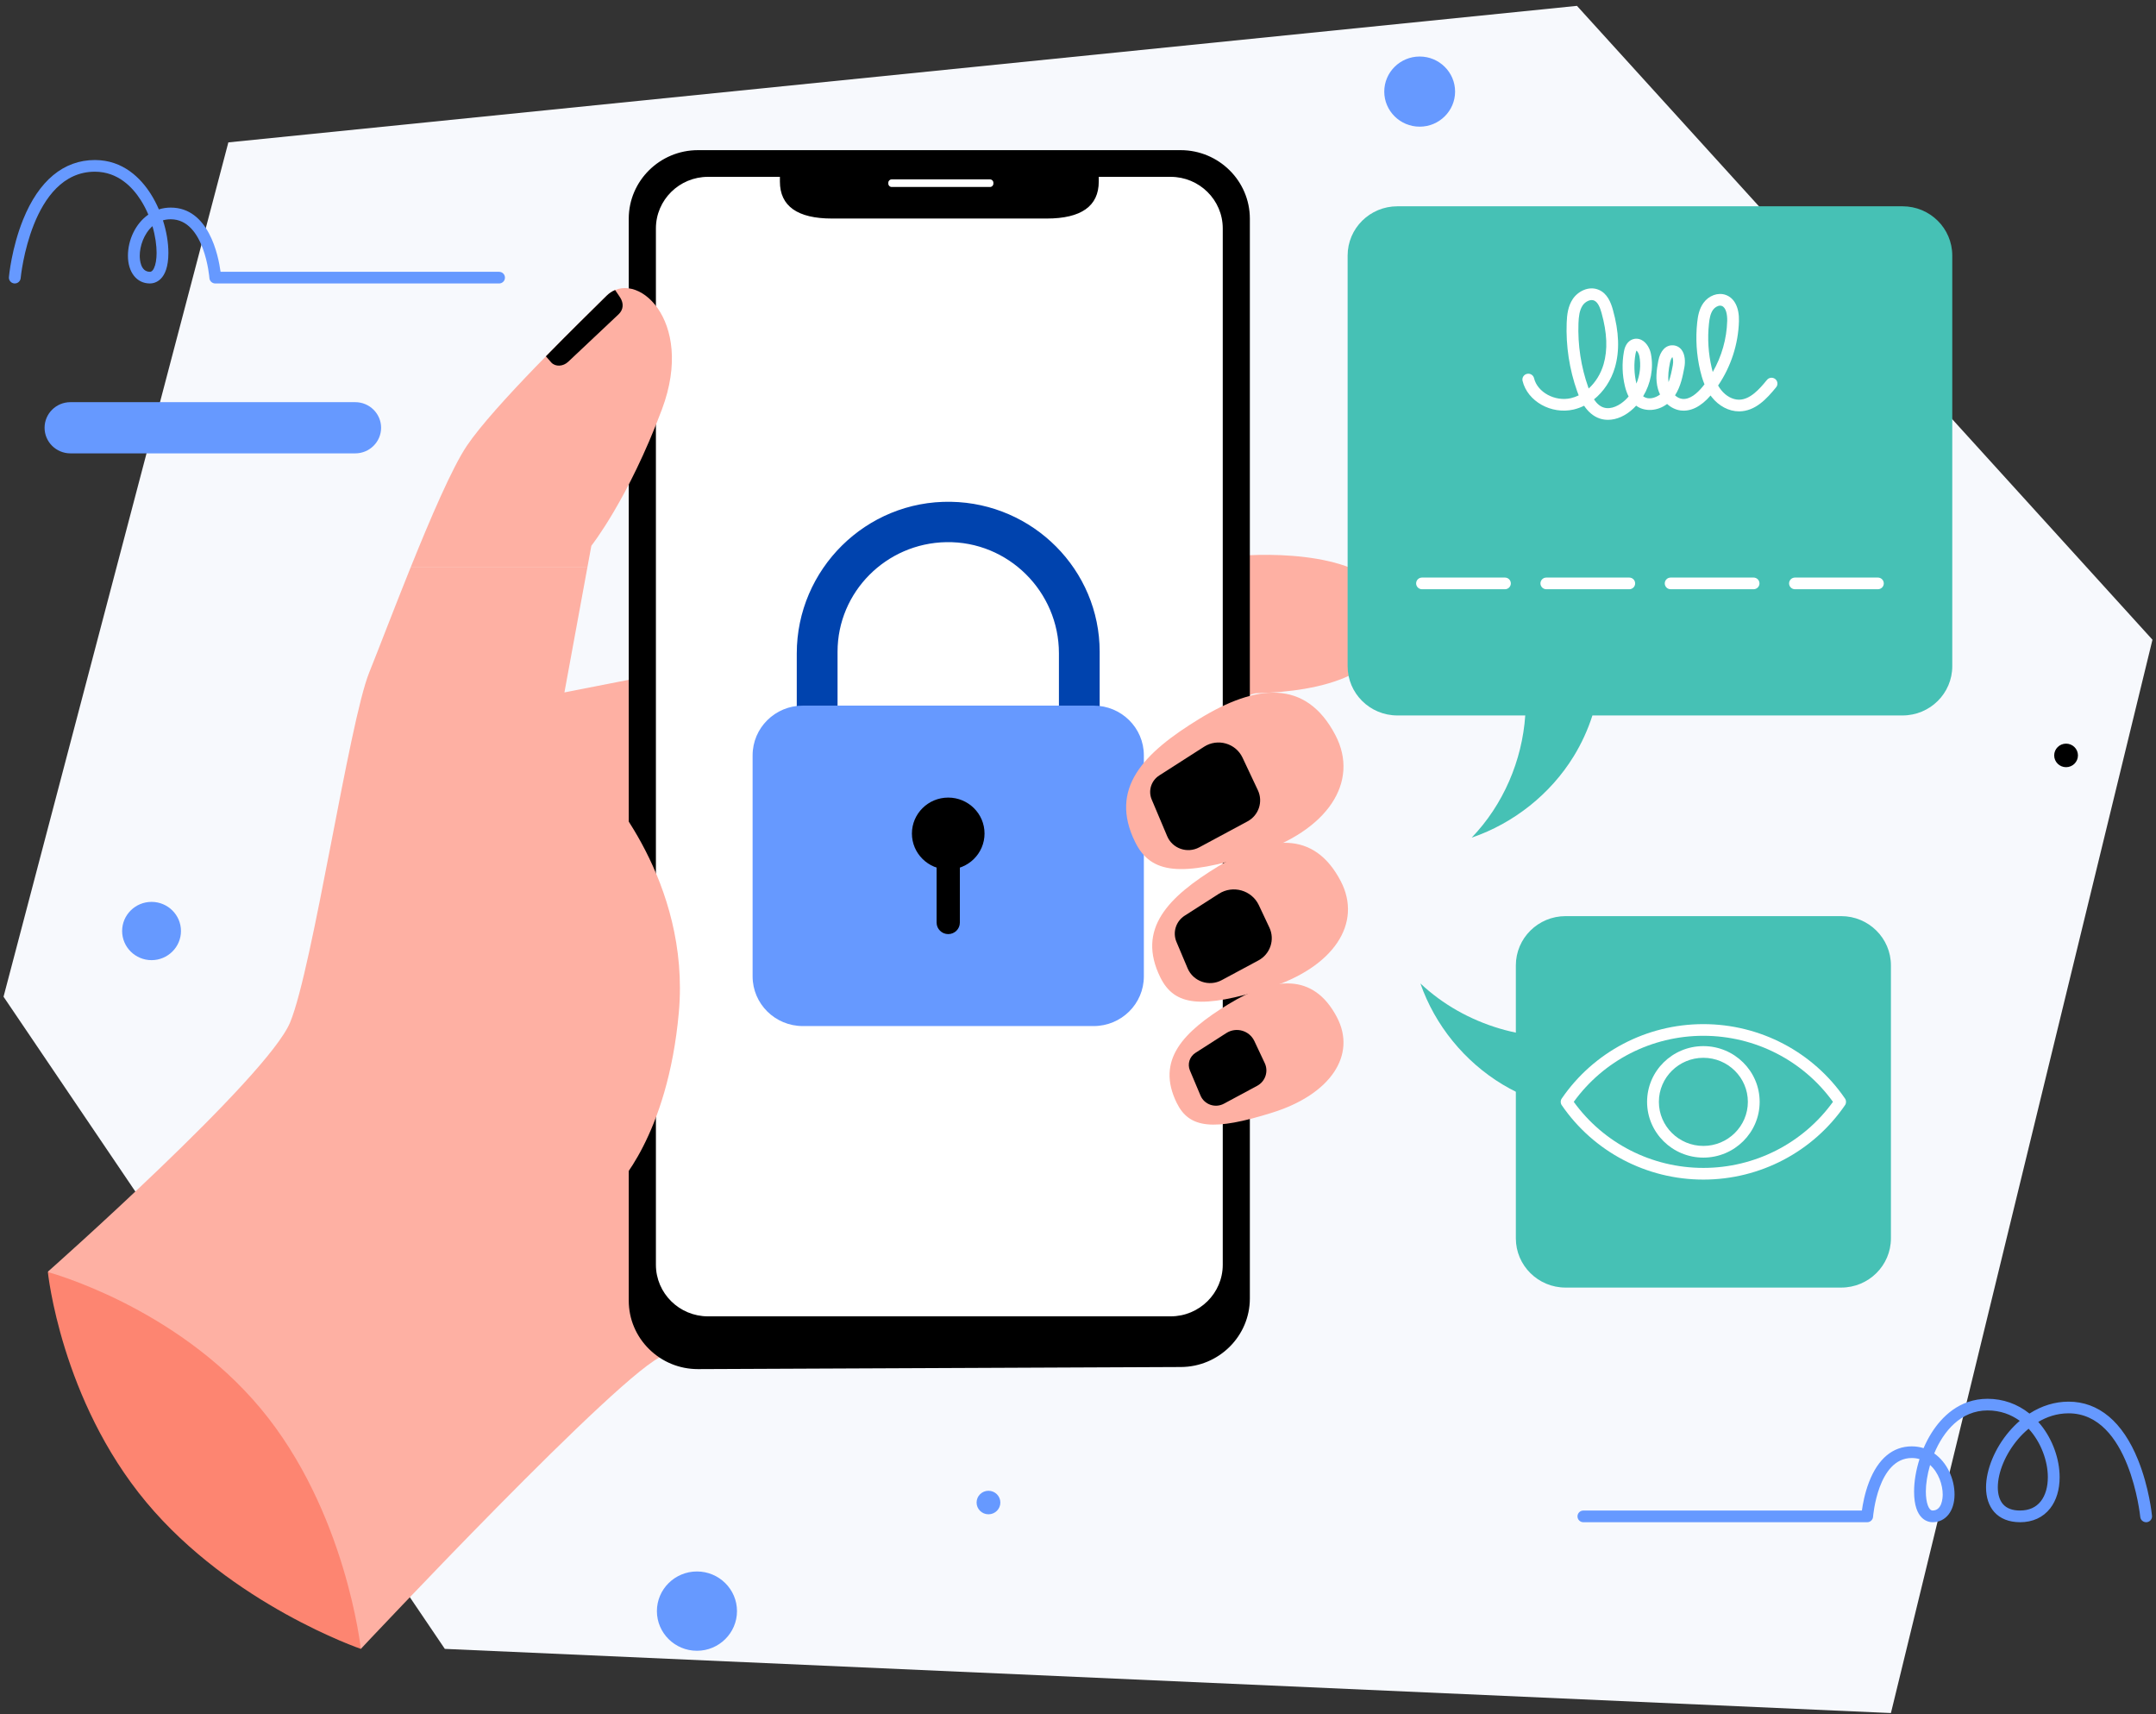 <svg width="156" height="124" viewBox="0 0 156 124" fill="none" xmlns="http://www.w3.org/2000/svg">
<rect x="0" y="0" width="156" height="124" fill="#333333" stroke="none"/>
<g clip-path="url(#clip0_1017_5761)">
<path d="M32.186 119.278L136.82 123.92L155.744 46.277L114.103 0.424L16.523 10.3L0.256 72.102L32.186 119.278Z" fill="#F7F9FD"/>
<path d="M25.705 29.326H5.096C4.194 29.326 3.463 30.05 3.463 30.943C3.463 31.837 4.194 32.561 5.096 32.561H25.705C26.607 32.561 27.338 31.837 27.338 30.943C27.338 30.05 26.607 29.326 25.705 29.326Z" fill="#6699FF"/>
<path d="M25.705 32.796H5.095C4.064 32.796 3.225 31.965 3.225 30.944C3.225 29.922 4.064 29.092 5.095 29.092H25.705C26.736 29.092 27.575 29.922 27.575 30.944C27.575 31.965 26.736 32.796 25.705 32.796ZM5.095 29.561C4.325 29.561 3.699 30.181 3.699 30.944C3.699 31.706 4.325 32.326 5.095 32.326H25.705C26.474 32.326 27.101 31.706 27.101 30.944C27.101 30.181 26.474 29.561 25.705 29.561H5.095Z" fill="#6699FF"/>
<path d="M50.429 119.18C51.898 119.18 53.089 118 53.089 116.546C53.089 115.091 51.898 113.912 50.429 113.912C48.96 113.912 47.769 115.091 47.769 116.546C47.769 118 48.96 119.18 50.429 119.18Z" fill="#6699FF"/>
<path d="M50.428 119.415C48.831 119.415 47.531 118.128 47.531 116.546C47.531 114.965 48.831 113.678 50.428 113.678C52.026 113.678 53.326 114.965 53.326 116.546C53.326 118.128 52.026 119.415 50.428 119.415ZM50.428 114.148C49.093 114.148 48.005 115.224 48.005 116.547C48.005 117.871 49.092 118.946 50.428 118.946C51.765 118.946 52.852 117.871 52.852 116.547C52.852 115.224 51.765 114.148 50.428 114.148Z" fill="#6699FF"/>
<path d="M36.113 20.506H15.578C15.354 20.506 15.168 20.335 15.152 20.114C15.149 20.072 14.811 15.862 12.353 15.862C12.152 15.862 11.964 15.889 11.79 15.939C12.043 16.726 12.184 17.543 12.184 18.29C12.184 20.346 11.159 20.505 10.845 20.505C9.895 20.505 9.257 19.699 9.257 18.5C9.257 17.369 9.796 16.18 10.733 15.525C10.584 15.171 10.402 14.818 10.185 14.476C9.589 13.539 8.529 12.421 6.866 12.421C2.249 12.421 1.501 20.044 1.495 20.121C1.474 20.353 1.265 20.524 1.032 20.504C0.798 20.484 0.624 20.278 0.645 20.046C0.653 19.961 0.842 17.94 1.672 15.884C2.81 13.066 4.606 11.576 6.866 11.576C8.918 11.576 10.196 12.909 10.907 14.027C11.128 14.374 11.325 14.752 11.495 15.148C11.761 15.063 12.047 15.017 12.352 15.017C15.099 15.017 15.799 18.469 15.959 19.662H36.111C36.347 19.662 36.537 19.85 36.537 20.084C36.537 20.318 36.347 20.506 36.111 20.506H36.113ZM11.031 16.361C10.408 16.912 10.111 17.812 10.111 18.5C10.111 18.772 10.164 19.661 10.845 19.661C10.892 19.661 11.017 19.661 11.143 19.397C11.264 19.144 11.331 18.751 11.331 18.29C11.331 17.765 11.243 17.085 11.031 16.36V16.361Z" fill="#6699FF"/>
<path d="M146.157 110.114C145.365 110.114 144.719 109.856 144.289 109.369C143.905 108.931 143.702 108.318 143.702 107.595C143.702 106.31 144.342 104.762 145.371 103.557C145.615 103.271 145.872 103.013 146.141 102.781C145.507 102.319 144.728 102.029 143.813 102.029C141.878 102.029 140.625 103.527 139.953 105.138C140.886 105.794 141.423 106.982 141.423 108.109C141.423 109.308 140.784 110.115 139.835 110.115C139.521 110.115 138.496 109.955 138.496 107.9C138.496 107.152 138.637 106.336 138.889 105.548C138.716 105.499 138.529 105.471 138.327 105.471C135.87 105.471 135.531 109.681 135.528 109.723C135.511 109.944 135.326 110.116 135.102 110.116H114.567C114.331 110.116 114.141 109.927 114.141 109.693C114.141 109.46 114.331 109.271 114.567 109.271H134.72C134.782 108.815 134.925 108.022 135.232 107.222C135.882 105.525 136.952 104.628 138.326 104.628C138.631 104.628 138.918 104.674 139.183 104.758C139.353 104.363 139.55 103.984 139.771 103.637C140.482 102.519 141.76 101.187 143.812 101.187C144.932 101.187 145.978 101.56 146.845 102.256C147.721 101.692 148.687 101.394 149.674 101.394C151.85 101.394 153.587 102.848 154.698 105.598C155.508 107.601 155.703 109.571 155.711 109.654C155.732 109.886 155.561 110.092 155.327 110.114C155.092 110.135 154.884 109.965 154.861 109.734C154.853 109.659 154.087 102.238 149.674 102.238C148.818 102.238 148.082 102.504 147.481 102.859C147.55 102.935 147.616 103.014 147.682 103.096C148.523 104.148 149.027 105.554 149.027 106.856C149.027 107.759 148.791 108.54 148.343 109.113C147.832 109.769 147.077 110.116 146.157 110.116V110.114ZM146.781 103.352C146.464 103.614 146.209 103.881 146.022 104.101C145.116 105.161 144.554 106.499 144.554 107.594C144.554 108.11 144.685 108.532 144.932 108.813C145.199 109.115 145.61 109.269 146.157 109.269C146.811 109.269 147.319 109.042 147.668 108.595C147.999 108.17 148.174 107.568 148.174 106.853C148.174 105.721 147.699 104.344 146.782 103.352H146.781ZM139.654 105.975C139.447 106.679 139.347 107.36 139.347 107.899C139.347 108.693 139.552 109.269 139.833 109.269C140.514 109.269 140.567 108.38 140.567 108.108C140.567 107.424 140.273 106.527 139.654 105.976V105.975Z" fill="#6699FF"/>
<path d="M71.522 109.31C71.866 109.31 72.145 109.033 72.145 108.693C72.145 108.352 71.866 108.076 71.522 108.076C71.178 108.076 70.899 108.352 70.899 108.693C70.899 109.033 71.178 109.31 71.522 109.31Z" fill="#6699FF"/>
<path d="M71.522 109.543C71.048 109.543 70.662 109.161 70.662 108.692C70.662 108.223 71.048 107.841 71.522 107.841C71.996 107.841 72.382 108.223 72.382 108.692C72.382 109.161 71.996 109.543 71.522 109.543ZM71.522 108.311C71.31 108.311 71.136 108.482 71.136 108.693C71.136 108.904 71.309 109.075 71.522 109.075C71.735 109.075 71.908 108.904 71.908 108.693C71.908 108.482 71.735 108.311 71.522 108.311Z" fill="#6699FF"/>
<path d="M149.493 55.262C149.837 55.262 150.116 54.986 150.116 54.645C150.116 54.304 149.837 54.028 149.493 54.028C149.149 54.028 148.87 54.304 148.87 54.645C148.87 54.986 149.149 55.262 149.493 55.262Z" fill="black"/>
<path d="M149.493 55.497C149.019 55.497 148.633 55.115 148.633 54.645C148.633 54.176 149.019 53.794 149.493 53.794C149.967 53.794 150.353 54.176 150.353 54.645C150.353 55.115 149.967 55.497 149.493 55.497ZM149.493 54.264C149.28 54.264 149.107 54.435 149.107 54.646C149.107 54.857 149.279 55.028 149.493 55.028C149.706 55.028 149.879 54.857 149.879 54.646C149.879 54.435 149.706 54.264 149.493 54.264Z" fill="black"/>
<path d="M102.723 8.928C104.007 8.928 105.049 7.897 105.049 6.626C105.049 5.354 104.007 4.323 102.723 4.323C101.439 4.323 100.397 5.354 100.397 6.626C100.397 7.897 101.439 8.928 102.723 8.928Z" fill="#6699FF"/>
<path d="M102.723 9.163C101.31 9.163 100.16 8.025 100.16 6.626C100.16 5.226 101.309 4.089 102.723 4.089C104.136 4.089 105.285 5.226 105.285 6.626C105.285 8.025 104.136 9.163 102.723 9.163ZM102.723 4.559C101.571 4.559 100.634 5.486 100.634 6.627C100.634 7.767 101.571 8.695 102.723 8.695C103.875 8.695 104.811 7.767 104.811 6.627C104.811 5.486 103.875 4.559 102.723 4.559Z" fill="#6699FF"/>
<path d="M10.966 69.221C12.01 69.221 12.857 68.382 12.857 67.348C12.857 66.314 12.01 65.476 10.966 65.476C9.921 65.476 9.074 66.314 9.074 67.348C9.074 68.382 9.921 69.221 10.966 69.221Z" fill="#6699FF"/>
<path d="M10.965 69.456C9.792 69.456 8.837 68.51 8.837 67.348C8.837 66.186 9.792 65.241 10.965 65.241C12.139 65.241 13.094 66.186 13.094 67.348C13.094 68.51 12.139 69.456 10.965 69.456ZM10.965 65.71C10.053 65.71 9.311 66.445 9.311 67.347C9.311 68.251 10.053 68.985 10.965 68.985C11.877 68.985 12.62 68.251 12.62 67.347C12.62 66.445 11.877 65.71 10.965 65.71Z" fill="#6699FF"/>
<path d="M100.531 44.183C100.127 40.163 92.811 39.964 89.767 40.205C86.724 40.446 52.527 47.798 52.527 47.798L40.84 50.089L42.5 41.049H29.71C28.504 44.045 27.382 46.995 26.717 48.642C25.256 52.259 22.638 69.977 20.994 73.955C19.35 77.933 3.463 91.993 3.463 91.993L26.108 119.278C26.108 119.278 45.222 98.907 48.023 98.063C50.824 97.219 86.301 50.267 90.928 50.147C95.554 50.027 101.001 48.841 100.531 44.182V44.183Z" fill="#FEB0A3"/>
<path d="M26.108 119.278C26.108 119.278 16.769 116.084 10.586 108.671C4.404 101.257 3.463 92.02 3.463 92.02C3.463 92.02 12.679 94.476 18.86 101.89C25.042 109.304 26.108 119.278 26.108 119.278Z" fill="#FD8571"/>
<path d="M90.2 93.929V15.821C90.2 13.211 88.064 11.097 85.428 11.097H50.504C47.868 11.097 45.732 13.211 45.732 15.821V94.081C45.732 96.698 47.882 98.816 50.525 98.805L85.449 98.653C88.076 98.641 90.2 96.529 90.2 93.929Z" fill="black"/>
<path d="M50.503 99.04C49.169 99.04 47.915 98.527 46.969 97.595C46.018 96.657 45.494 95.41 45.494 94.081V15.821C45.494 13.087 47.741 10.862 50.503 10.862H85.427C88.188 10.862 90.435 13.087 90.435 15.821V93.929C90.435 96.651 88.199 98.875 85.449 98.888L50.525 99.04H50.502H50.503ZM50.503 11.332C48.003 11.332 45.968 13.346 45.968 15.821V94.081C45.968 95.284 46.442 96.413 47.303 97.262C48.159 98.106 49.295 98.569 50.502 98.569C50.508 98.569 50.515 98.569 50.523 98.569L85.447 98.417C87.936 98.406 89.961 96.393 89.961 93.928V15.821C89.961 13.346 87.927 11.332 85.427 11.332H50.503Z" fill="black"/>
<path d="M88.237 91.492V16.524C88.237 14.593 86.655 13.027 84.705 13.027H79.738V13.134C79.738 15.326 77.944 16.043 75.73 16.043H60.202C57.988 16.043 56.194 15.326 56.194 13.134V13.027H51.227C49.277 13.027 47.695 14.593 47.695 16.524V91.492C47.695 93.423 49.277 94.988 51.227 94.988H84.704C86.654 94.988 88.236 93.423 88.236 91.492H88.237Z" fill="white"/>
<path d="M84.705 95.223H51.227C49.149 95.223 47.459 93.549 47.459 91.492V16.524C47.459 14.466 49.149 12.793 51.227 12.793H56.431V13.135C56.431 14.909 57.7 15.809 60.203 15.809H75.731C78.233 15.809 79.502 14.91 79.502 13.135V12.793H84.706C86.784 12.793 88.474 14.466 88.474 16.524V91.492C88.474 93.549 86.784 95.223 84.706 95.223H84.705ZM51.227 13.261C49.411 13.261 47.933 14.725 47.933 16.523V91.492C47.933 93.29 49.411 94.754 51.227 94.754H84.705C86.521 94.754 87.999 93.29 87.999 91.492V16.524C87.999 14.726 86.521 13.262 84.705 13.262H79.973C79.913 15.236 78.449 16.277 75.731 16.277H60.203C57.484 16.277 56.02 15.235 55.96 13.262H51.228L51.227 13.261Z" fill="white"/>
<path d="M71.635 12.977H64.517C64.384 12.977 64.275 13.084 64.275 13.216V13.286C64.275 13.418 64.384 13.526 64.517 13.526H71.635C71.769 13.526 71.877 13.418 71.877 13.286V13.216C71.877 13.084 71.769 12.977 71.635 12.977Z" fill="white"/>
<path d="M43.64 56.96C43.64 56.96 49.971 63.711 49.118 73.233C48.313 82.24 44.553 85.889 44.553 85.889" fill="#FEB0A3"/>
<path d="M42.787 39.482C42.787 39.482 45.466 36.107 47.901 29.598C50.336 23.089 45.953 19.352 43.883 21.401C41.814 23.45 35.726 29.357 33.778 32.25C32.718 33.825 31.153 37.47 29.711 41.049H42.5L42.788 39.483L42.787 39.482Z" fill="#FEB0A3"/>
<path d="M44.879 21.533C44.879 21.533 44.734 21.302 44.507 20.98C44.284 21.073 44.074 21.212 43.884 21.401C42.971 22.305 41.275 23.961 39.498 25.776C39.727 26.037 39.896 26.23 39.896 26.23C40.199 26.546 40.745 26.517 41.114 26.169L44.758 22.736C45.127 22.387 45.129 21.933 44.88 21.533H44.879Z" fill="black"/>
<path d="M79.564 55.212H76.626C76.626 55.212 76.62 55.209 76.62 55.206V47.256C76.62 42.804 72.963 39.14 68.467 39.219C64.117 39.295 60.602 42.822 60.602 47.146V54.663C60.602 54.663 60.599 54.668 60.596 54.668H57.657C57.657 54.668 57.651 54.666 57.651 54.663V47.274C57.651 41.185 62.658 36.191 68.806 36.299C74.759 36.403 79.568 41.229 79.568 47.147V55.206C79.568 55.206 79.565 55.212 79.563 55.212H79.564Z" fill="#0043AE"/>
<path d="M79.134 51.044H58.087C56.082 51.044 54.456 52.654 54.456 54.639V70.629C54.456 72.615 56.082 74.224 58.087 74.224H79.134C81.139 74.224 82.765 72.615 82.765 70.629V54.639C82.765 52.654 81.139 51.044 79.134 51.044Z" fill="#6699FF"/>
<path d="M68.61 62.898C70.061 62.898 71.237 61.734 71.237 60.297C71.237 58.861 70.061 57.696 68.61 57.696C67.16 57.696 65.983 58.861 65.983 60.297C65.983 61.734 67.16 62.898 68.61 62.898Z" fill="black"/>
<path d="M69.452 60.089C69.452 59.629 69.075 59.256 68.61 59.256C68.145 59.256 67.769 59.629 67.769 60.089V66.739C67.769 67.199 68.145 67.572 68.61 67.572C69.075 67.572 69.452 67.199 69.452 66.739V60.089Z" fill="black"/>
<path d="M96.625 53.179C98.389 56.555 96.086 60.119 90.769 61.785C85.451 63.451 83.275 63.222 82.138 60.919C80.212 57.02 82.759 54.454 86.797 51.989C90.836 49.523 94.471 49.056 96.625 53.179Z" fill="#FEB0A3"/>
<path d="M83.875 56.098L87.126 54.016C88.102 53.391 89.412 53.763 89.904 54.806L91.016 57.166C91.406 57.995 91.077 58.981 90.266 59.417L86.769 61.297C85.908 61.76 84.831 61.385 84.453 60.49L83.333 57.836C83.065 57.203 83.294 56.472 83.876 56.099L83.875 56.098Z" fill="black"/>
<path d="M97.008 63.735C98.597 66.776 96.523 69.985 91.733 71.486C86.944 72.987 84.983 72.78 83.959 70.706C82.225 67.195 84.519 64.884 88.156 62.663C91.794 60.442 95.067 60.022 97.008 63.735Z" fill="#FEB0A3"/>
<path d="M85.715 66.242L88.19 64.657C89.208 64.005 90.573 64.393 91.086 65.481L91.847 67.096C92.26 67.972 91.913 69.014 91.056 69.475L88.395 70.904C87.479 71.397 86.332 70.997 85.93 70.044L85.124 68.135C84.833 67.446 85.082 66.648 85.716 66.241L85.715 66.242Z" fill="black"/>
<path d="M96.742 73.6C98.154 76.302 96.311 79.154 92.056 80.487C87.8 81.82 86.058 81.637 85.148 79.793C83.608 76.673 85.645 74.62 88.878 72.646C92.11 70.673 95.018 70.3 96.743 73.599L96.742 73.6Z" fill="#FEB0A3"/>
<path d="M86.498 76.162L88.735 74.729C89.446 74.273 90.4 74.545 90.759 75.305L91.511 76.902C91.797 77.507 91.557 78.228 90.963 78.547L88.557 79.84C87.927 80.179 87.139 79.904 86.863 79.249L86.099 77.439C85.903 76.973 86.071 76.436 86.498 76.162Z" fill="black"/>
<path d="M133.221 66.272H113.28C111.292 66.272 109.681 67.868 109.681 69.836V89.579C109.681 91.547 111.292 93.142 113.28 93.142H133.221C135.209 93.142 136.82 91.547 136.82 89.579V69.836C136.82 67.868 135.209 66.272 133.221 66.272Z" fill="#46C1B5"/>
<path d="M137.659 14.923H101.109C99.121 14.923 97.509 16.518 97.509 18.487V48.191C97.509 50.159 99.121 51.755 101.109 51.755H110.362C110.138 55.022 108.771 58.218 106.486 60.593C109.535 59.554 112.195 57.433 113.869 54.706C114.437 53.78 114.89 52.787 115.222 51.755H137.659C139.648 51.755 141.259 50.16 141.259 48.191V18.487C141.259 16.518 139.648 14.923 137.659 14.923Z" fill="#46C1B5"/>
<path d="M115.112 74.796C110.729 75.584 106.001 74.183 102.775 71.141C103.824 74.159 105.967 76.793 108.722 78.451C111.477 80.108 114.825 80.778 118.014 80.308" fill="#46C1B5"/>
<path d="M108.892 42.625H102.892C102.656 42.625 102.466 42.436 102.466 42.203C102.466 41.969 102.656 41.78 102.892 41.78H108.892C109.128 41.78 109.318 41.969 109.318 42.203C109.318 42.436 109.128 42.625 108.892 42.625Z" fill="white"/>
<path d="M117.887 42.625H111.888C111.651 42.625 111.461 42.436 111.461 42.203C111.461 41.969 111.651 41.78 111.888 41.78H117.887C118.123 41.78 118.313 41.969 118.313 42.203C118.313 42.436 118.123 42.625 117.887 42.625Z" fill="white"/>
<path d="M126.882 42.625H120.883C120.647 42.625 120.456 42.436 120.456 42.203C120.456 41.969 120.647 41.78 120.883 41.78H126.882C127.118 41.78 127.309 41.969 127.309 42.203C127.309 42.436 127.118 42.625 126.882 42.625Z" fill="white"/>
<path d="M135.877 42.625H129.878C129.642 42.625 129.451 42.436 129.451 42.203C129.451 41.969 129.642 41.78 129.878 41.78H135.877C136.113 41.78 136.304 41.969 136.304 42.203C136.304 42.436 136.113 42.625 135.877 42.625Z" fill="white"/>
<path d="M116.347 30.37C116.153 30.37 115.963 30.342 115.78 30.285C115.255 30.119 114.882 29.741 114.619 29.35C114.375 29.471 114.119 29.564 113.858 29.625C112.246 29.997 110.523 29.031 110.167 27.553C110.112 27.326 110.254 27.099 110.484 27.045C110.713 26.991 110.943 27.131 110.998 27.358C111.243 28.38 112.514 29.068 113.663 28.803C113.858 28.758 114.046 28.689 114.229 28.601C114.179 28.479 114.141 28.374 114.115 28.299C113.555 26.725 113.295 25.013 113.359 23.346C113.382 22.766 113.451 22.157 113.798 21.634C114.166 21.081 114.95 20.658 115.676 20.964C116.303 21.228 116.554 21.875 116.703 22.409C117.152 24.017 117.2 25.383 116.848 26.587C116.575 27.521 116.03 28.331 115.335 28.89C115.543 29.203 115.776 29.398 116.038 29.48C116.588 29.653 117.208 29.31 117.605 28.931C117.688 28.852 117.767 28.769 117.841 28.681C117.731 28.468 117.641 28.219 117.572 27.933C117.378 27.127 117.352 26.27 117.498 25.454C117.529 25.284 117.622 24.765 118.082 24.567C118.311 24.47 118.56 24.48 118.784 24.598C119.172 24.799 119.387 25.257 119.452 25.587C119.66 26.629 119.443 27.751 118.892 28.666C118.911 28.681 118.93 28.694 118.949 28.706C119.289 28.919 119.764 28.801 120.115 28.538C120.055 28.415 120.006 28.285 119.967 28.15C119.77 27.459 119.861 26.755 119.989 26.098C120.13 25.376 120.526 24.955 121.044 24.979C121.289 24.989 121.507 25.099 121.659 25.288C121.933 25.628 121.95 26.174 121.875 26.571C121.757 27.198 121.613 27.962 121.198 28.598C121.342 28.731 121.516 28.829 121.713 28.854C122.279 28.927 122.825 28.423 123.184 27.986C123.233 27.926 123.282 27.864 123.33 27.802C123.181 27.441 123.087 27.091 123.021 26.811C122.751 25.666 122.678 24.492 122.803 23.324C122.851 22.87 122.943 22.349 123.252 21.918C123.64 21.379 124.3 21.137 124.857 21.33C125.499 21.553 125.851 22.247 125.823 23.237C125.777 24.892 125.247 26.518 124.316 27.888C124.382 28.003 124.452 28.108 124.529 28.205C124.879 28.649 125.362 28.913 125.824 28.913C125.829 28.913 125.833 28.913 125.837 28.913C126.628 28.905 127.291 28.17 127.85 27.483C127.998 27.301 128.266 27.273 128.45 27.419C128.634 27.566 128.663 27.831 128.515 28.013C127.833 28.851 127.009 29.746 125.847 29.758C125.839 29.758 125.832 29.758 125.825 29.758C125.102 29.758 124.367 29.373 123.857 28.725C123.827 28.687 123.798 28.649 123.771 28.609C123.08 29.414 122.331 29.787 121.601 29.692C121.243 29.645 120.906 29.477 120.625 29.222C119.924 29.754 119.051 29.768 118.494 29.419C118.457 29.396 118.421 29.371 118.386 29.345C118.325 29.412 118.262 29.476 118.197 29.538C117.63 30.079 116.969 30.37 116.346 30.37H116.347ZM115.171 21.707C114.926 21.707 114.654 21.884 114.511 22.099C114.279 22.448 114.23 22.92 114.212 23.378C114.152 24.939 114.396 26.543 114.92 28.017C114.93 28.047 114.94 28.076 114.952 28.105C115.441 27.66 115.825 27.05 116.029 26.351C116.335 25.302 116.287 24.086 115.881 22.633C115.782 22.282 115.633 21.863 115.342 21.74C115.288 21.718 115.23 21.707 115.171 21.707V21.707ZM118.411 25.36C118.395 25.388 118.365 25.456 118.339 25.602C118.213 26.304 118.236 27.043 118.403 27.736C118.404 27.741 118.405 27.746 118.406 27.75C118.665 27.119 118.748 26.414 118.615 25.75C118.578 25.565 118.475 25.412 118.41 25.361L118.411 25.36ZM121.005 25.832C120.959 25.875 120.874 26.02 120.828 26.259C120.739 26.716 120.669 27.195 120.731 27.642C120.881 27.248 120.963 26.816 121.038 26.416C121.09 26.138 121.049 25.908 121.005 25.832ZM124.464 22.11C124.274 22.11 124.066 22.247 123.95 22.41C123.755 22.68 123.692 23.053 123.654 23.414C123.539 24.489 123.607 25.568 123.854 26.621C123.878 26.722 123.902 26.818 123.928 26.911C124.573 25.788 124.938 24.512 124.974 23.215C124.986 22.761 124.889 22.237 124.578 22.13C124.541 22.117 124.503 22.111 124.464 22.111V22.11Z" fill="white"/>
<path d="M123.249 85.33C119.14 85.33 115.308 83.316 112.999 79.944C112.901 79.8 112.901 79.612 112.999 79.47C115.308 76.097 119.14 74.084 123.249 74.084C127.358 74.084 131.191 76.097 133.5 79.47C133.597 79.613 133.597 79.801 133.5 79.944C131.19 83.316 127.358 85.33 123.249 85.33ZM113.871 79.706C116.037 82.704 119.52 84.485 123.249 84.485C126.979 84.485 130.462 82.704 132.627 79.706C130.462 76.708 126.979 74.928 123.249 74.928C119.52 74.928 116.037 76.708 113.871 79.706Z" fill="white"/>
<path d="M123.25 83.74C121.004 83.74 119.177 81.931 119.177 79.707C119.177 77.484 121.004 75.675 123.25 75.675C125.495 75.675 127.322 77.484 127.322 79.707C127.322 81.931 125.495 83.74 123.25 83.74ZM123.25 76.52C121.474 76.52 120.03 77.949 120.03 79.707C120.03 81.465 121.474 82.895 123.25 82.895C125.025 82.895 126.469 81.464 126.469 79.707C126.469 77.95 125.024 76.52 123.25 76.52Z" fill="white"/>
</g>
<defs>
<clipPath id="clip0_1017_5761">
<rect width="155.488" height="123.496" fill="white" transform="translate(0.256 0.424)"/>
</clipPath>
</defs>
</svg>
